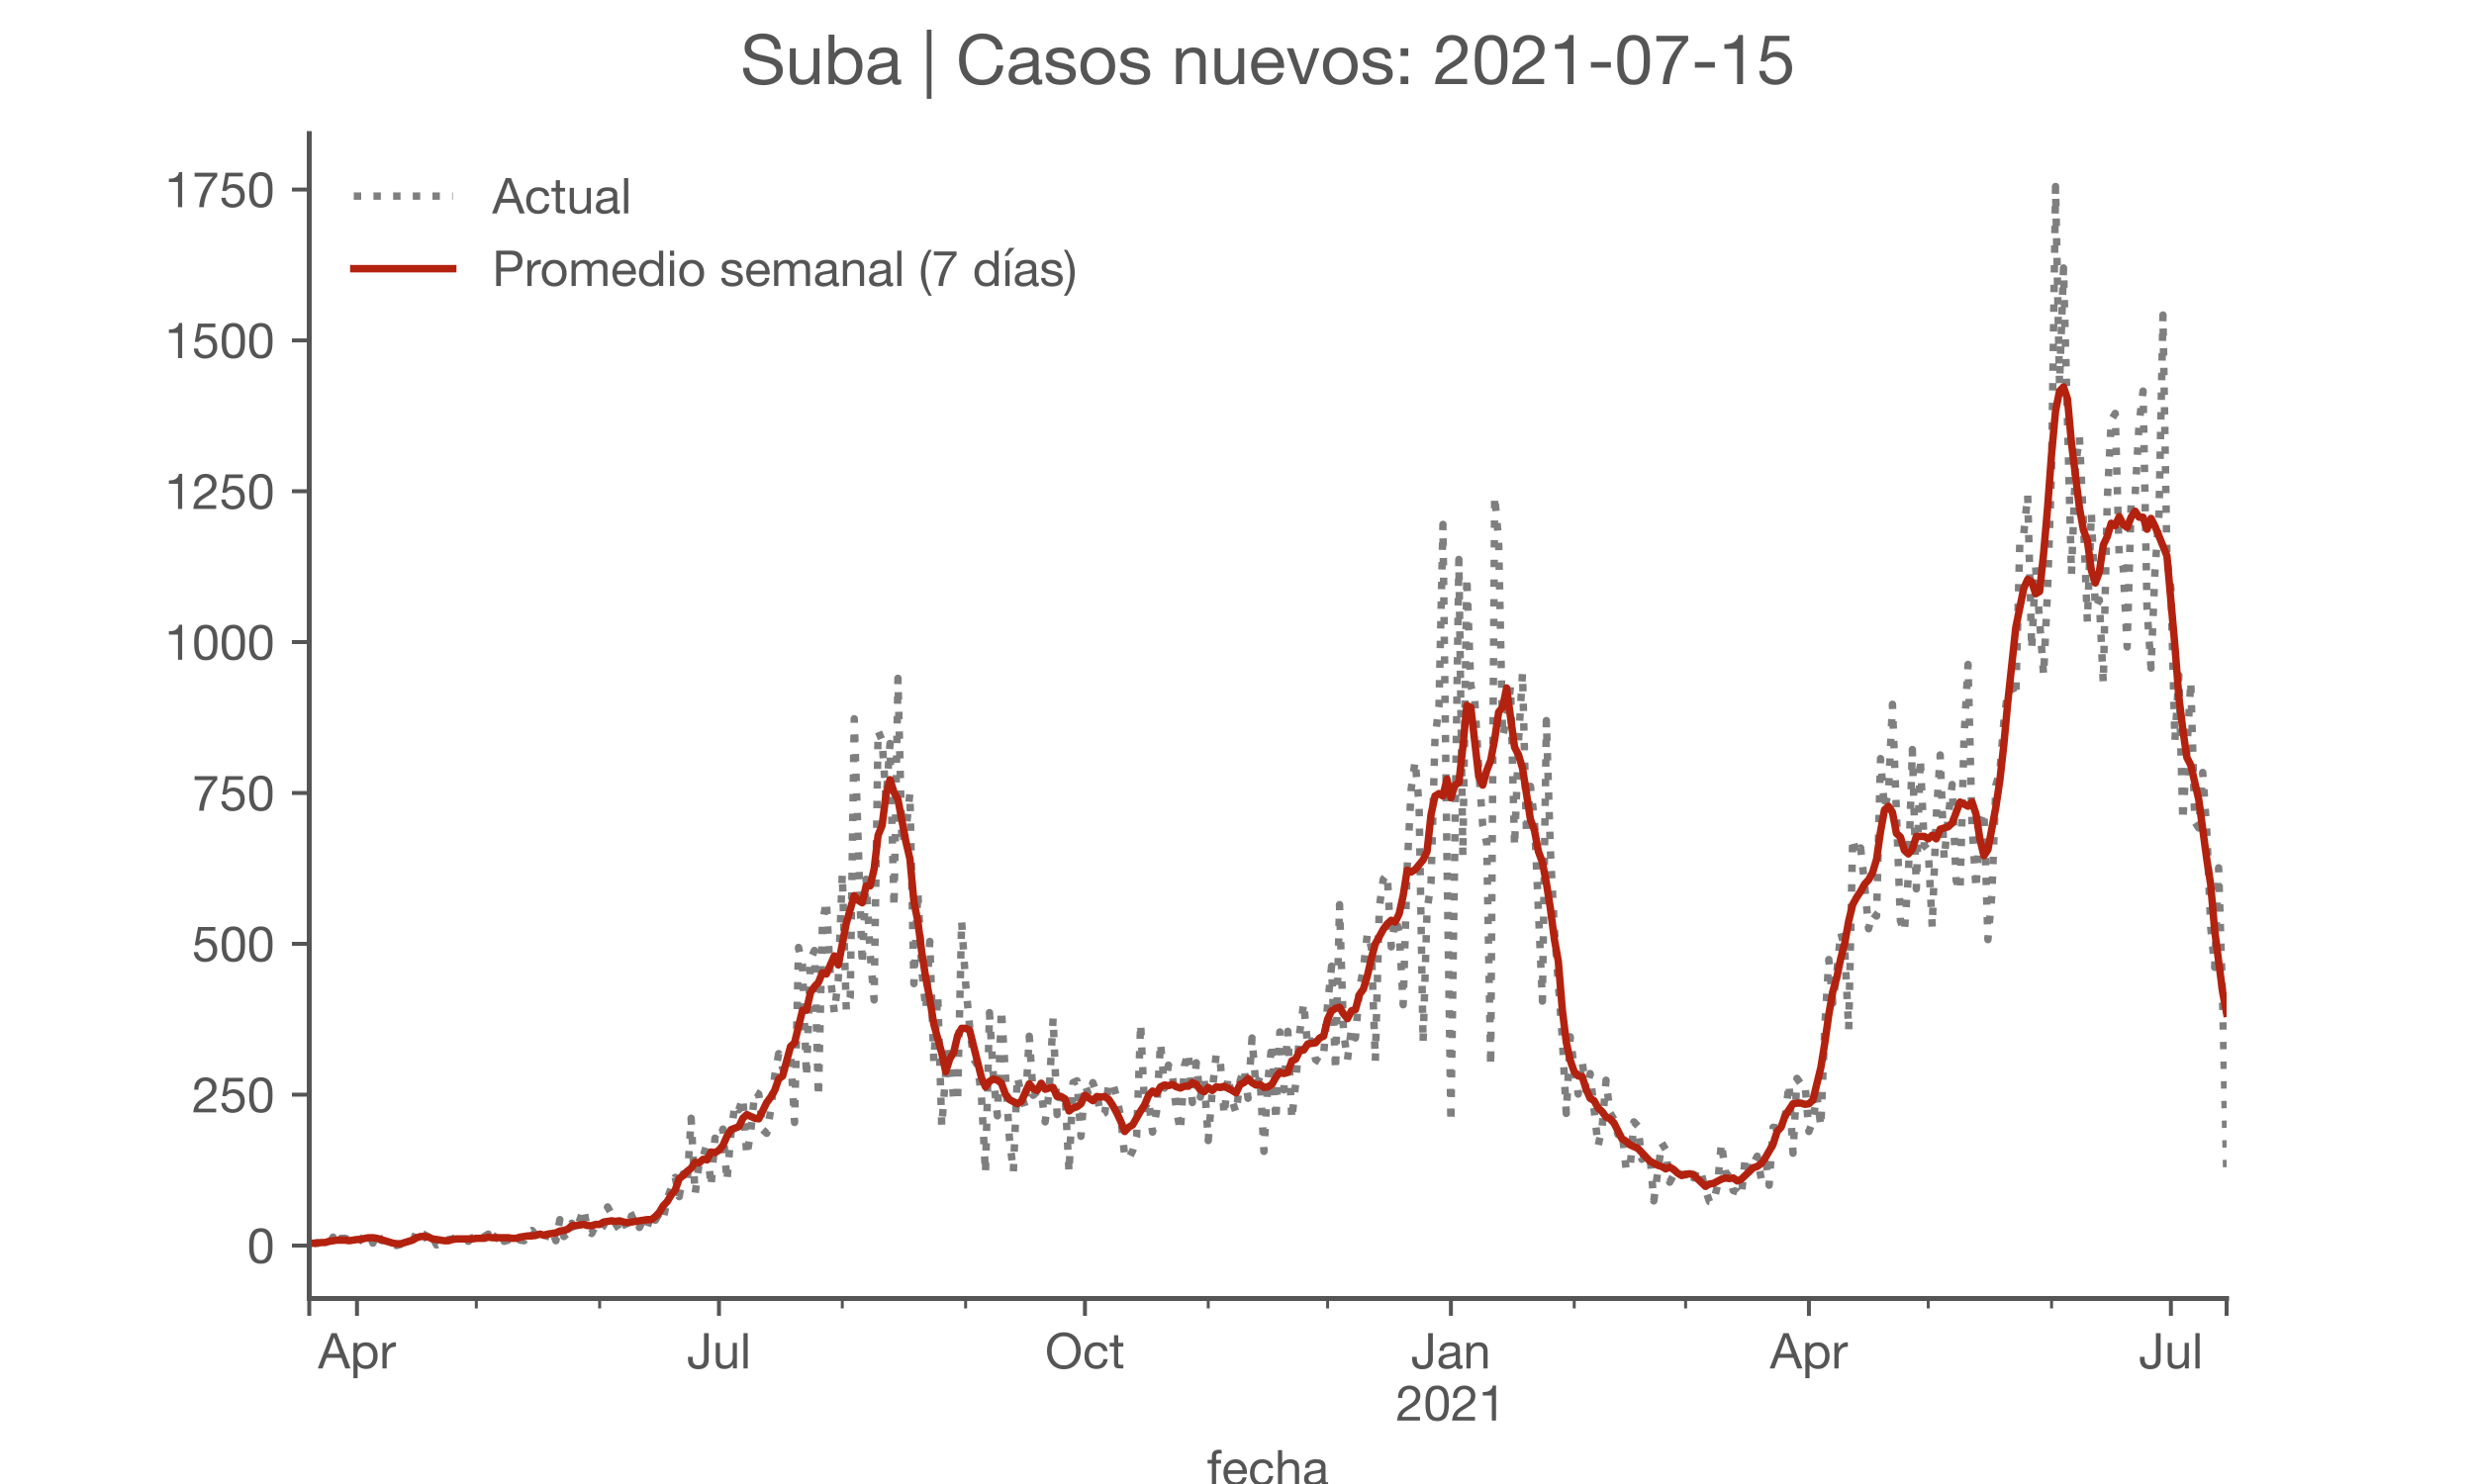 <?xml version="1.0" encoding="utf-8" standalone="no"?>
<!DOCTYPE svg PUBLIC "-//W3C//DTD SVG 1.1//EN"
  "http://www.w3.org/Graphics/SVG/1.1/DTD/svg11.dtd">
<!-- Created with matplotlib (https://matplotlib.org/) -->
<svg height="300pt" version="1.1" viewBox="0 0 500 300" width="500pt" xmlns="http://www.w3.org/2000/svg" xmlns:xlink="http://www.w3.org/1999/xlink">
 <defs>
  <style type="text/css">*{stroke-linecap:butt;stroke-linejoin:round;}</style>
 </defs>
 <g id="figure_1">
  <g id="patch_1">
   <path d="M 0 300 
L 500 300 
L 500 0 
L 0 0 
z
" style="fill:#ffffff;"/>
  </g>
  <g id="axes_1">
   <g id="patch_2">
    <path d="M 62.5 262.5 
L 450 262.5 
L 450 27 
L 62.5 27 
z
" style="fill:#ffffff;"/>
   </g>
   <g id="matplotlib.axis_1">
    <g id="xtick_1">
     <g id="line2d_1">
      <defs>
       <path d="M 0 0 
L 0 3.5 
" id="mffd9671b83" style="stroke:#555555;stroke-width:0.8;"/>
      </defs>
      <g>
       <use style="fill:#555555;stroke:#555555;stroke-width:0.8;" x="62.5" xlink:href="#mffd9671b83" y="262.5"/>
      </g>
     </g>
    </g>
    <g id="xtick_2">
     <g id="line2d_2">
      <g>
       <use style="fill:#555555;stroke:#555555;stroke-width:0.8;" x="72.147" xlink:href="#mffd9671b83" y="262.5"/>
      </g>
     </g>
     <g id="text_1">
      <!-- Apr -->
      <g style="fill:#555555;" transform="translate(64.278 276.641)scale(0.1 -0.1)">
       <defs>
        <path d="M 20.094 29.5 
L 32.203 62.797 
L 32.406 62.797 
L 44.297 29.5 
z
M 27.203 71.406 
L -0.594 0 
L 9.094 0 
L 17.094 21.5 
L 47.297 21.5 
L 55.094 0 
L 65.594 0 
L 37.703 71.406 
z
" id="HelveticaNeue-65"/>
        <path d="M 6.703 51.703 
L 6.703 -19.703 
L 15.203 -19.703 
L 15.203 6.906 
L 15.406 6.906 
Q 16.797 4.594 18.844 3.047 
Q 20.906 1.5 23.203 0.594 
Q 25.5 -0.297 27.844 -0.688 
Q 30.203 -1.094 32.094 -1.094 
Q 38 -1.094 42.453 1 
Q 46.906 3.094 49.844 6.75 
Q 52.797 10.406 54.25 15.297 
Q 55.703 20.203 55.703 25.703 
Q 55.703 31.203 54.203 36.094 
Q 52.703 41 49.75 44.75 
Q 46.797 48.5 42.344 50.703 
Q 37.906 52.906 31.906 52.906 
Q 26.5 52.906 22 50.953 
Q 17.5 49 15.406 44.703 
L 15.203 44.703 
L 15.203 51.703 
z
M 46.703 26.297 
Q 46.703 22.5 45.891 18.891 
Q 45.094 15.297 43.297 12.5 
Q 41.5 9.703 38.547 8 
Q 35.594 6.297 31.203 6.297 
Q 26.797 6.297 23.688 7.938 
Q 20.594 9.594 18.641 12.297 
Q 16.703 15 15.797 18.547 
Q 14.906 22.094 14.906 25.906 
Q 14.906 29.5 15.75 33 
Q 16.594 36.5 18.5 39.25 
Q 20.406 42 23.406 43.703 
Q 26.406 45.406 30.703 45.406 
Q 34.797 45.406 37.844 43.797 
Q 40.906 42.203 42.844 39.5 
Q 44.797 36.797 45.75 33.344 
Q 46.703 29.906 46.703 26.297 
z
" id="HelveticaNeue-112"/>
        <path d="M 6.094 51.703 
L 6.094 0 
L 14.594 0 
L 14.594 23 
Q 14.594 28 15.594 31.844 
Q 16.594 35.703 18.797 38.391 
Q 21 41.094 24.594 42.5 
Q 28.203 43.906 33.297 43.906 
L 33.297 52.906 
Q 26.406 53.094 21.906 50.094 
Q 17.406 47.094 14.297 40.797 
L 14.094 40.797 
L 14.094 51.703 
z
" id="HelveticaNeue-114"/>
       </defs>
       <use xlink:href="#HelveticaNeue-65"/>
       <use x="64.8" xlink:href="#HelveticaNeue-112"/>
       <use x="124.1" xlink:href="#HelveticaNeue-114"/>
      </g>
     </g>
    </g>
    <g id="xtick_3">
     <g id="line2d_3">
      <g>
       <use style="fill:#555555;stroke:#555555;stroke-width:0.8;" x="145.306" xlink:href="#mffd9671b83" y="262.5"/>
      </g>
     </g>
     <g id="text_2">
      <!-- Jul -->
      <g style="fill:#555555;" transform="translate(138.821 276.641)scale(0.1 -0.1)">
       <defs>
        <path d="M 44.094 17.797 
L 44.094 71.406 
L 34.594 71.406 
L 34.594 19.203 
Q 34.594 13.297 32.141 9.797 
Q 29.703 6.297 23.203 6.297 
Q 19.703 6.297 17.453 7.344 
Q 15.203 8.406 13.953 10.297 
Q 12.703 12.203 12.203 14.797 
Q 11.703 17.406 11.703 20.5 
L 11.703 23.5 
L 2.203 23.5 
L 2.203 19.094 
Q 2.203 8.906 7.594 3.656 
Q 13 -1.594 23 -1.594 
Q 29 -1.594 33.047 0.047 
Q 37.094 1.703 39.547 4.453 
Q 42 7.203 43.047 10.703 
Q 44.094 14.203 44.094 17.797 
z
" id="HelveticaNeue-74"/>
        <path d="M 49.203 0 
L 49.203 51.703 
L 40.703 51.703 
L 40.703 22.5 
Q 40.703 19 39.75 16.047 
Q 38.797 13.094 36.891 10.891 
Q 35 8.703 32.141 7.5 
Q 29.297 6.297 25.406 6.297 
Q 20.5 6.297 17.703 9.094 
Q 14.906 11.906 14.906 16.703 
L 14.906 51.703 
L 6.406 51.703 
L 6.406 17.703 
Q 6.406 13.5 7.25 10.047 
Q 8.094 6.594 10.188 4.094 
Q 12.297 1.594 15.688 0.25 
Q 19.094 -1.094 24.203 -1.094 
Q 29.906 -1.094 34.094 1.156 
Q 38.297 3.406 41 8.203 
L 41.203 8.203 
L 41.203 0 
z
" id="HelveticaNeue-117"/>
        <path d="M 6.906 71.406 
L 6.906 0 
L 15.406 0 
L 15.406 71.406 
z
" id="HelveticaNeue-108"/>
       </defs>
       <use xlink:href="#HelveticaNeue-74"/>
       <use x="51.9" xlink:href="#HelveticaNeue-117"/>
       <use x="107.5" xlink:href="#HelveticaNeue-108"/>
      </g>
     </g>
    </g>
    <g id="xtick_4">
     <g id="line2d_4">
      <g>
       <use style="fill:#555555;stroke:#555555;stroke-width:0.8;" x="219.269" xlink:href="#mffd9671b83" y="262.5"/>
      </g>
     </g>
     <g id="text_3">
      <!-- Oct -->
      <g style="fill:#555555;" transform="translate(211.209 276.641)scale(0.1 -0.1)">
       <defs>
        <path d="M 13.297 35.703 
Q 13.297 41.094 14.688 46.344 
Q 16.094 51.594 19.094 55.797 
Q 22.094 60 26.797 62.547 
Q 31.5 65.094 38 65.094 
Q 44.5 65.094 49.203 62.547 
Q 53.906 60 56.906 55.797 
Q 59.906 51.594 61.297 46.344 
Q 62.703 41.094 62.703 35.703 
Q 62.703 30.297 61.297 25.047 
Q 59.906 19.797 56.906 15.594 
Q 53.906 11.406 49.203 8.844 
Q 44.5 6.297 38 6.297 
Q 31.5 6.297 26.797 8.844 
Q 22.094 11.406 19.094 15.594 
Q 16.094 19.797 14.688 25.047 
Q 13.297 30.297 13.297 35.703 
z
M 3.797 35.703 
Q 3.797 28.406 5.938 21.656 
Q 8.094 14.906 12.391 9.703 
Q 16.703 4.5 23.094 1.453 
Q 29.5 -1.594 38 -1.594 
Q 46.5 -1.594 52.891 1.453 
Q 59.297 4.5 63.594 9.703 
Q 67.906 14.906 70.047 21.656 
Q 72.203 28.406 72.203 35.703 
Q 72.203 43 70.047 49.75 
Q 67.906 56.5 63.594 61.703 
Q 59.297 66.906 52.891 70 
Q 46.5 73.094 38 73.094 
Q 29.5 73.094 23.094 70 
Q 16.703 66.906 12.391 61.703 
Q 8.094 56.5 5.938 49.75 
Q 3.797 43 3.797 35.703 
z
" id="HelveticaNeue-79"/>
        <path d="M 41.5 35.094 
L 50.297 35.094 
Q 49.797 39.703 47.891 43.047 
Q 46 46.406 43.047 48.594 
Q 40.094 50.797 36.25 51.844 
Q 32.406 52.906 28 52.906 
Q 21.906 52.906 17.297 50.75 
Q 12.703 48.594 9.641 44.844 
Q 6.594 41.094 5.094 36.047 
Q 3.594 31 3.594 25.203 
Q 3.594 19.406 5.141 14.547 
Q 6.703 9.703 9.75 6.203 
Q 12.797 2.703 17.344 0.797 
Q 21.906 -1.094 27.797 -1.094 
Q 37.703 -1.094 43.453 4.094 
Q 49.203 9.297 50.594 18.906 
L 41.906 18.906 
Q 41.094 12.906 37.547 9.594 
Q 34 6.297 27.703 6.297 
Q 23.703 6.297 20.797 7.891 
Q 17.906 9.5 16.094 12.141 
Q 14.297 14.797 13.438 18.188 
Q 12.594 21.594 12.594 25.203 
Q 12.594 29.094 13.391 32.75 
Q 14.203 36.406 16.047 39.203 
Q 17.906 42 21 43.703 
Q 24.094 45.406 28.703 45.406 
Q 34.094 45.406 37.297 42.703 
Q 40.5 40 41.5 35.094 
z
" id="HelveticaNeue-99"/>
        <path d="M 18.203 51.703 
L 18.203 67.203 
L 9.703 67.203 
L 9.703 51.703 
L 0.906 51.703 
L 0.906 44.203 
L 9.703 44.203 
L 9.703 11.297 
Q 9.703 7.703 10.391 5.5 
Q 11.094 3.297 12.547 2.094 
Q 14 0.906 16.344 0.453 
Q 18.703 0 22 0 
L 28.5 0 
L 28.5 7.5 
L 24.594 7.5 
Q 22.594 7.5 21.344 7.641 
Q 20.094 7.797 19.391 8.297 
Q 18.703 8.797 18.453 9.688 
Q 18.203 10.594 18.203 12.094 
L 18.203 44.203 
L 28.5 44.203 
L 28.5 51.703 
z
" id="HelveticaNeue-116"/>
       </defs>
       <use xlink:href="#HelveticaNeue-79"/>
       <use x="76" xlink:href="#HelveticaNeue-99"/>
       <use x="129.7" xlink:href="#HelveticaNeue-116"/>
      </g>
     </g>
    </g>
    <g id="xtick_5">
     <g id="line2d_5">
      <g>
       <use style="fill:#555555;stroke:#555555;stroke-width:0.8;" x="293.231" xlink:href="#mffd9671b83" y="262.5"/>
      </g>
     </g>
     <g id="text_4">
      <!-- Jan -->
      <g style="fill:#555555;" transform="translate(285.171 276.641)scale(0.1 -0.1)">
       <defs>
        <path d="M 52.203 0.203 
Q 50 -1.094 46.094 -1.094 
Q 42.797 -1.094 40.844 0.75 
Q 38.906 2.594 38.906 6.797 
Q 35.406 2.594 30.75 0.75 
Q 26.094 -1.094 20.703 -1.094 
Q 17.203 -1.094 14.047 -0.297 
Q 10.906 0.5 8.594 2.203 
Q 6.297 3.906 4.938 6.656 
Q 3.594 9.406 3.594 13.297 
Q 3.594 17.703 5.094 20.5 
Q 6.594 23.297 9.047 25.047 
Q 11.5 26.797 14.641 27.688 
Q 17.797 28.594 21.094 29.203 
Q 24.594 29.906 27.75 30.25 
Q 30.906 30.594 33.297 31.25 
Q 35.703 31.906 37.094 33.156 
Q 38.5 34.406 38.5 36.797 
Q 38.5 39.594 37.453 41.297 
Q 36.406 43 34.75 43.891 
Q 33.094 44.797 31.047 45.094 
Q 29 45.406 27 45.406 
Q 21.594 45.406 18 43.344 
Q 14.406 41.297 14.094 35.594 
L 5.594 35.594 
Q 5.797 40.406 7.594 43.703 
Q 9.406 47 12.406 49.047 
Q 15.406 51.094 19.25 52 
Q 23.094 52.906 27.5 52.906 
Q 31 52.906 34.453 52.406 
Q 37.906 51.906 40.703 50.344 
Q 43.5 48.797 45.203 46 
Q 46.906 43.203 46.906 38.703 
L 46.906 12.094 
Q 46.906 9.094 47.25 7.688 
Q 47.594 6.297 49.594 6.297 
Q 50.703 6.297 52.203 6.797 
z
M 38.406 26.703 
Q 36.797 25.5 34.188 24.953 
Q 31.594 24.406 28.75 24.047 
Q 25.906 23.703 23 23.25 
Q 20.094 22.797 17.797 21.797 
Q 15.5 20.797 14.047 18.938 
Q 12.594 17.094 12.594 13.906 
Q 12.594 11.797 13.438 10.344 
Q 14.297 8.906 15.641 8 
Q 17 7.094 18.797 6.688 
Q 20.594 6.297 22.594 6.297 
Q 26.797 6.297 29.797 7.438 
Q 32.797 8.594 34.688 10.344 
Q 36.594 12.094 37.5 14.141 
Q 38.406 16.203 38.406 18 
z
" id="HelveticaNeue-97"/>
        <path d="M 6.406 51.703 
L 6.406 0 
L 14.906 0 
L 14.906 29.203 
Q 14.906 32.703 15.844 35.641 
Q 16.797 38.594 18.688 40.797 
Q 20.594 43 23.438 44.203 
Q 26.297 45.406 30.203 45.406 
Q 35.094 45.406 37.891 42.594 
Q 40.703 39.797 40.703 35 
L 40.703 0 
L 49.203 0 
L 49.203 34 
Q 49.203 38.203 48.344 41.641 
Q 47.5 45.094 45.391 47.594 
Q 43.297 50.094 39.891 51.5 
Q 36.5 52.906 31.406 52.906 
Q 19.906 52.906 14.594 43.5 
L 14.406 43.5 
L 14.406 51.703 
z
" id="HelveticaNeue-110"/>
       </defs>
       <use xlink:href="#HelveticaNeue-74"/>
       <use x="51.9" xlink:href="#HelveticaNeue-97"/>
       <use x="105.6" xlink:href="#HelveticaNeue-110"/>
      </g>
      <!-- 2021 -->
      <g style="fill:#555555;" transform="translate(282.113 287.18)scale(0.1 -0.1)">
       <defs>
        <path d="M 4.406 45.797 
L 12.906 45.797 
Q 12.797 49 13.547 52.141 
Q 14.297 55.297 16 57.797 
Q 17.703 60.297 20.344 61.844 
Q 23 63.406 26.703 63.406 
Q 29.5 63.406 32 62.5 
Q 34.5 61.594 36.344 59.891 
Q 38.203 58.203 39.297 55.844 
Q 40.406 53.5 40.406 50.594 
Q 40.406 46.906 39.25 44.094 
Q 38.094 41.297 35.844 38.891 
Q 33.594 36.5 30.188 34.141 
Q 26.797 31.797 22.297 29 
Q 18.594 26.797 15.188 24.297 
Q 11.797 21.797 9.094 18.5 
Q 6.406 15.203 4.656 10.75 
Q 2.906 6.297 2.406 0 
L 48.703 0 
L 48.703 7.5 
L 12.297 7.5 
Q 12.906 10.797 14.844 13.344 
Q 16.797 15.906 19.547 18.094 
Q 22.297 20.297 25.594 22.25 
Q 28.906 24.203 32.203 26.203 
Q 35.5 28.297 38.594 30.594 
Q 41.703 32.906 44.094 35.75 
Q 46.5 38.594 47.953 42.188 
Q 49.406 45.797 49.406 50.5 
Q 49.406 55.5 47.656 59.297 
Q 45.906 63.094 42.906 65.641 
Q 39.906 68.203 35.844 69.547 
Q 31.797 70.906 27.203 70.906 
Q 21.594 70.906 17.188 69 
Q 12.797 67.094 9.844 63.75 
Q 6.906 60.406 5.5 55.797 
Q 4.094 51.203 4.406 45.797 
z
" id="HelveticaNeue-50"/>
        <path d="M 13.203 34.906 
Q 13.203 37.5 13.25 40.641 
Q 13.297 43.797 13.75 46.938 
Q 14.203 50.094 15.047 53.094 
Q 15.906 56.094 17.547 58.344 
Q 19.203 60.594 21.703 62 
Q 24.203 63.406 27.797 63.406 
Q 31.406 63.406 33.906 62 
Q 36.406 60.594 38.047 58.344 
Q 39.703 56.094 40.547 53.094 
Q 41.406 50.094 41.844 46.938 
Q 42.297 43.797 42.344 40.641 
Q 42.406 37.5 42.406 34.906 
Q 42.406 30.906 42.156 25.953 
Q 41.906 21 40.547 16.641 
Q 39.203 12.297 36.203 9.297 
Q 33.203 6.297 27.797 6.297 
Q 22.406 6.297 19.406 9.297 
Q 16.406 12.297 15.047 16.641 
Q 13.703 21 13.453 25.953 
Q 13.203 30.906 13.203 34.906 
z
M 4.203 34.797 
Q 4.203 30.906 4.391 26.703 
Q 4.594 22.5 5.391 18.5 
Q 6.203 14.5 7.703 10.953 
Q 9.203 7.406 11.797 4.703 
Q 14.406 2 18.344 0.453 
Q 22.297 -1.094 27.797 -1.094 
Q 33.406 -1.094 37.297 0.453 
Q 41.203 2 43.797 4.703 
Q 46.406 7.406 47.906 10.953 
Q 49.406 14.5 50.203 18.5 
Q 51 22.5 51.203 26.703 
Q 51.406 30.906 51.406 34.797 
Q 51.406 38.703 51.203 42.891 
Q 51 47.094 50.203 51.094 
Q 49.406 55.094 47.906 58.688 
Q 46.406 62.297 43.797 65 
Q 41.203 67.703 37.25 69.297 
Q 33.297 70.906 27.797 70.906 
Q 22.297 70.906 18.344 69.297 
Q 14.406 67.703 11.797 65 
Q 9.203 62.297 7.703 58.688 
Q 6.203 55.094 5.391 51.094 
Q 4.594 47.094 4.391 42.891 
Q 4.203 38.703 4.203 34.797 
z
" id="HelveticaNeue-48"/>
        <path d="M 35.594 0 
L 35.594 70.906 
L 29.094 70.906 
Q 28.406 66.906 26.5 64.297 
Q 24.594 61.703 21.844 60.203 
Q 19.094 58.703 15.688 58.141 
Q 12.297 57.594 8.703 57.594 
L 8.703 50.797 
L 27.094 50.797 
L 27.094 0 
z
" id="HelveticaNeue-49"/>
       </defs>
       <use xlink:href="#HelveticaNeue-50"/>
       <use x="55.6" xlink:href="#HelveticaNeue-48"/>
       <use x="111.2" xlink:href="#HelveticaNeue-50"/>
       <use x="166.8" xlink:href="#HelveticaNeue-49"/>
      </g>
     </g>
    </g>
    <g id="xtick_6">
     <g id="line2d_6">
      <g>
       <use style="fill:#555555;stroke:#555555;stroke-width:0.8;" x="365.586" xlink:href="#mffd9671b83" y="262.5"/>
      </g>
     </g>
     <g id="text_5">
      <!-- Apr -->
      <g style="fill:#555555;" transform="translate(357.717 276.641)scale(0.1 -0.1)">
       <use xlink:href="#HelveticaNeue-65"/>
       <use x="64.8" xlink:href="#HelveticaNeue-112"/>
       <use x="124.1" xlink:href="#HelveticaNeue-114"/>
      </g>
     </g>
    </g>
    <g id="xtick_7">
     <g id="line2d_7">
      <g>
       <use style="fill:#555555;stroke:#555555;stroke-width:0.8;" x="438.745" xlink:href="#mffd9671b83" y="262.5"/>
      </g>
     </g>
     <g id="text_6">
      <!-- Jul -->
      <g style="fill:#555555;" transform="translate(432.26 276.641)scale(0.1 -0.1)">
       <use xlink:href="#HelveticaNeue-74"/>
       <use x="51.9" xlink:href="#HelveticaNeue-117"/>
       <use x="107.5" xlink:href="#HelveticaNeue-108"/>
      </g>
     </g>
    </g>
    <g id="xtick_8">
     <g id="line2d_8">
      <g>
       <use style="fill:#555555;stroke:#555555;stroke-width:0.8;" x="450" xlink:href="#mffd9671b83" y="262.5"/>
      </g>
     </g>
    </g>
    <g id="xtick_9">
     <g id="line2d_9">
      <defs>
       <path d="M 0 0 
L 0 2 
" id="m9ab0f08b00" style="stroke:#555555;stroke-width:0.6;"/>
      </defs>
      <g>
       <use style="fill:#555555;stroke:#555555;stroke-width:0.6;" x="96.266" xlink:href="#m9ab0f08b00" y="262.5"/>
      </g>
     </g>
    </g>
    <g id="xtick_10">
     <g id="line2d_10">
      <g>
       <use style="fill:#555555;stroke:#555555;stroke-width:0.6;" x="121.188" xlink:href="#m9ab0f08b00" y="262.5"/>
      </g>
     </g>
    </g>
    <g id="xtick_11">
     <g id="line2d_11">
      <g>
       <use style="fill:#555555;stroke:#555555;stroke-width:0.6;" x="170.228" xlink:href="#m9ab0f08b00" y="262.5"/>
      </g>
     </g>
    </g>
    <g id="xtick_12">
     <g id="line2d_12">
      <g>
       <use style="fill:#555555;stroke:#555555;stroke-width:0.6;" x="195.15" xlink:href="#m9ab0f08b00" y="262.5"/>
      </g>
     </g>
    </g>
    <g id="xtick_13">
     <g id="line2d_13">
      <g>
       <use style="fill:#555555;stroke:#555555;stroke-width:0.6;" x="244.191" xlink:href="#m9ab0f08b00" y="262.5"/>
      </g>
     </g>
    </g>
    <g id="xtick_14">
     <g id="line2d_14">
      <g>
       <use style="fill:#555555;stroke:#555555;stroke-width:0.6;" x="268.309" xlink:href="#m9ab0f08b00" y="262.5"/>
      </g>
     </g>
    </g>
    <g id="xtick_15">
     <g id="line2d_15">
      <g>
       <use style="fill:#555555;stroke:#555555;stroke-width:0.6;" x="318.154" xlink:href="#m9ab0f08b00" y="262.5"/>
      </g>
     </g>
    </g>
    <g id="xtick_16">
     <g id="line2d_16">
      <g>
       <use style="fill:#555555;stroke:#555555;stroke-width:0.6;" x="340.664" xlink:href="#m9ab0f08b00" y="262.5"/>
      </g>
     </g>
    </g>
    <g id="xtick_17">
     <g id="line2d_17">
      <g>
       <use style="fill:#555555;stroke:#555555;stroke-width:0.6;" x="389.704" xlink:href="#m9ab0f08b00" y="262.5"/>
      </g>
     </g>
    </g>
    <g id="xtick_18">
     <g id="line2d_18">
      <g>
       <use style="fill:#555555;stroke:#555555;stroke-width:0.6;" x="414.627" xlink:href="#m9ab0f08b00" y="262.5"/>
      </g>
     </g>
    </g>
    <g id="text_7">
     <!-- fecha -->
     <g style="fill:#555555;" transform="translate(243.935 300.291)scale(0.1 -0.1)">
      <defs>
       <path d="M 9.906 44.203 
L 9.906 0 
L 18.406 0 
L 18.406 44.203 
L 28.406 44.203 
L 28.406 51.703 
L 18.406 51.703 
L 18.406 58.906 
Q 18.406 62.297 20.094 63.5 
Q 21.797 64.703 24.906 64.703 
Q 26 64.703 27.297 64.547 
Q 28.594 64.406 29.703 64 
L 29.703 71.406 
Q 28.5 71.797 26.953 72 
Q 25.406 72.203 24.203 72.203 
Q 17.203 72.203 13.547 68.953 
Q 9.906 65.703 9.906 59.406 
L 9.906 51.703 
L 1.203 51.703 
L 1.203 44.203 
z
" id="HelveticaNeue-102"/>
       <path d="M 42.297 30.797 
L 12.594 30.797 
Q 12.797 33.797 13.891 36.438 
Q 15 39.094 16.891 41.094 
Q 18.797 43.094 21.438 44.25 
Q 24.094 45.406 27.406 45.406 
Q 30.594 45.406 33.25 44.25 
Q 35.906 43.094 37.844 41.141 
Q 39.797 39.203 40.938 36.5 
Q 42.094 33.797 42.297 30.797 
z
M 50.5 16.406 
L 42.094 16.406 
Q 41 11.297 37.547 8.797 
Q 34.094 6.297 28.703 6.297 
Q 24.5 6.297 21.391 7.688 
Q 18.297 9.094 16.297 11.438 
Q 14.297 13.797 13.391 16.844 
Q 12.5 19.906 12.594 23.297 
L 51.297 23.297 
Q 51.5 28 50.453 33.203 
Q 49.406 38.406 46.656 42.797 
Q 43.906 47.203 39.344 50.047 
Q 34.797 52.906 27.906 52.906 
Q 22.594 52.906 18.141 50.906 
Q 13.703 48.906 10.453 45.297 
Q 7.203 41.703 5.391 36.797 
Q 3.594 31.906 3.594 26 
Q 3.797 20.094 5.344 15.094 
Q 6.906 10.094 10 6.5 
Q 13.094 2.906 17.641 0.906 
Q 22.203 -1.094 28.406 -1.094 
Q 37.203 -1.094 43 3.297 
Q 48.797 7.703 50.5 16.406 
z
" id="HelveticaNeue-101"/>
       <path d="M 6.406 71.406 
L 6.406 0 
L 14.906 0 
L 14.906 29.203 
Q 14.906 32.703 15.844 35.641 
Q 16.797 38.594 18.688 40.797 
Q 20.594 43 23.438 44.203 
Q 26.297 45.406 30.203 45.406 
Q 35.094 45.406 37.891 42.594 
Q 40.703 39.797 40.703 35 
L 40.703 0 
L 49.203 0 
L 49.203 34 
Q 49.203 38.203 48.344 41.641 
Q 47.5 45.094 45.391 47.594 
Q 43.297 50.094 39.891 51.5 
Q 36.5 52.906 31.406 52.906 
Q 29.094 52.906 26.641 52.406 
Q 24.203 51.906 21.953 50.844 
Q 19.703 49.797 17.891 48.141 
Q 16.094 46.5 15.094 44.094 
L 14.906 44.094 
L 14.906 71.406 
z
" id="HelveticaNeue-104"/>
      </defs>
      <use xlink:href="#HelveticaNeue-102"/>
      <use x="29.6" xlink:href="#HelveticaNeue-101"/>
      <use x="83.3" xlink:href="#HelveticaNeue-99"/>
      <use x="137" xlink:href="#HelveticaNeue-104"/>
      <use x="192.6" xlink:href="#HelveticaNeue-97"/>
     </g>
    </g>
   </g>
   <g id="matplotlib.axis_2">
    <g id="ytick_1">
     <g id="line2d_19">
      <defs>
       <path d="M 0 0 
L -3.5 0 
" id="m5f6248955e" style="stroke:#555555;stroke-width:0.8;"/>
      </defs>
      <g>
       <use style="fill:#555555;stroke:#555555;stroke-width:0.8;" x="62.5" xlink:href="#m5f6248955e" y="251.795"/>
      </g>
     </g>
     <g id="text_8">
      <!-- 0 -->
      <g style="fill:#555555;" transform="translate(49.941 255.366)scale(0.1 -0.1)">
       <use xlink:href="#HelveticaNeue-48"/>
      </g>
     </g>
    </g>
    <g id="ytick_2">
     <g id="line2d_20">
      <g>
       <use style="fill:#555555;stroke:#555555;stroke-width:0.8;" x="62.5" xlink:href="#m5f6248955e" y="221.298"/>
      </g>
     </g>
     <g id="text_9">
      <!-- 250 -->
      <g style="fill:#555555;" transform="translate(38.822 224.868)scale(0.1 -0.1)">
       <defs>
        <path d="M 47 62.203 
L 47 69.703 
L 12 69.703 
L 5.406 32.906 
L 12.703 32.5 
Q 15.203 35.5 18.453 37.344 
Q 21.703 39.203 25.906 39.203 
Q 29.5 39.203 32.453 38 
Q 35.406 36.797 37.5 34.641 
Q 39.594 32.5 40.75 29.547 
Q 41.906 26.594 41.906 23.094 
Q 41.906 18.906 40.703 15.75 
Q 39.5 12.594 37.453 10.5 
Q 35.406 8.406 32.656 7.344 
Q 29.906 6.297 26.906 6.297 
Q 23.703 6.297 21.047 7.25 
Q 18.406 8.203 16.453 9.953 
Q 14.5 11.703 13.344 14.047 
Q 12.203 16.406 12 19.094 
L 3.5 19.094 
Q 3.594 14.297 5.391 10.5 
Q 7.203 6.703 10.297 4.141 
Q 13.406 1.594 17.453 0.25 
Q 21.5 -1.094 26.094 -1.094 
Q 32.297 -1.094 36.938 0.844 
Q 41.594 2.797 44.688 6.094 
Q 47.797 9.406 49.344 13.656 
Q 50.906 17.906 50.906 22.406 
Q 50.906 28.5 49.094 33.047 
Q 47.297 37.594 44.188 40.641 
Q 41.094 43.703 36.891 45.203 
Q 32.703 46.703 28 46.703 
Q 24.406 46.703 20.75 45.453 
Q 17.094 44.203 14.797 41.594 
L 14.594 41.797 
L 18.406 62.203 
z
" id="HelveticaNeue-53"/>
       </defs>
       <use xlink:href="#HelveticaNeue-50"/>
       <use x="55.6" xlink:href="#HelveticaNeue-53"/>
       <use x="111.2" xlink:href="#HelveticaNeue-48"/>
      </g>
     </g>
    </g>
    <g id="ytick_3">
     <g id="line2d_21">
      <g>
       <use style="fill:#555555;stroke:#555555;stroke-width:0.8;" x="62.5" xlink:href="#m5f6248955e" y="190.801"/>
      </g>
     </g>
     <g id="text_10">
      <!-- 500 -->
      <g style="fill:#555555;" transform="translate(38.822 194.371)scale(0.1 -0.1)">
       <use xlink:href="#HelveticaNeue-53"/>
       <use x="55.6" xlink:href="#HelveticaNeue-48"/>
       <use x="111.2" xlink:href="#HelveticaNeue-48"/>
      </g>
     </g>
    </g>
    <g id="ytick_4">
     <g id="line2d_22">
      <g>
       <use style="fill:#555555;stroke:#555555;stroke-width:0.8;" x="62.5" xlink:href="#m5f6248955e" y="160.304"/>
      </g>
     </g>
     <g id="text_11">
      <!-- 750 -->
      <g style="fill:#555555;" transform="translate(38.822 163.874)scale(0.1 -0.1)">
       <defs>
        <path d="M 50.906 62.406 
L 50.906 69.703 
L 5 69.703 
L 5 61.703 
L 42.203 61.703 
Q 36.594 55.797 31.75 48.797 
Q 26.906 41.797 23.203 33.938 
Q 19.5 26.094 17.141 17.547 
Q 14.797 9 14.203 0 
L 23.703 0 
Q 24.203 8.297 26.5 17.094 
Q 28.797 25.906 32.438 34.203 
Q 36.094 42.5 40.797 49.797 
Q 45.5 57.094 50.906 62.406 
z
" id="HelveticaNeue-55"/>
       </defs>
       <use xlink:href="#HelveticaNeue-55"/>
       <use x="55.6" xlink:href="#HelveticaNeue-53"/>
       <use x="111.2" xlink:href="#HelveticaNeue-48"/>
      </g>
     </g>
    </g>
    <g id="ytick_5">
     <g id="line2d_23">
      <g>
       <use style="fill:#555555;stroke:#555555;stroke-width:0.8;" x="62.5" xlink:href="#m5f6248955e" y="129.806"/>
      </g>
     </g>
     <g id="text_12">
      <!-- 1000 -->
      <g style="fill:#555555;" transform="translate(33.263 133.377)scale(0.1 -0.1)">
       <use xlink:href="#HelveticaNeue-49"/>
       <use x="55.6" xlink:href="#HelveticaNeue-48"/>
       <use x="111.2" xlink:href="#HelveticaNeue-48"/>
       <use x="166.8" xlink:href="#HelveticaNeue-48"/>
      </g>
     </g>
    </g>
    <g id="ytick_6">
     <g id="line2d_24">
      <g>
       <use style="fill:#555555;stroke:#555555;stroke-width:0.8;" x="62.5" xlink:href="#m5f6248955e" y="99.309"/>
      </g>
     </g>
     <g id="text_13">
      <!-- 1250 -->
      <g style="fill:#555555;" transform="translate(33.263 102.879)scale(0.1 -0.1)">
       <use xlink:href="#HelveticaNeue-49"/>
       <use x="55.6" xlink:href="#HelveticaNeue-50"/>
       <use x="111.2" xlink:href="#HelveticaNeue-53"/>
       <use x="166.8" xlink:href="#HelveticaNeue-48"/>
      </g>
     </g>
    </g>
    <g id="ytick_7">
     <g id="line2d_25">
      <g>
       <use style="fill:#555555;stroke:#555555;stroke-width:0.8;" x="62.5" xlink:href="#m5f6248955e" y="68.812"/>
      </g>
     </g>
     <g id="text_14">
      <!-- 1500 -->
      <g style="fill:#555555;" transform="translate(33.263 72.382)scale(0.1 -0.1)">
       <use xlink:href="#HelveticaNeue-49"/>
       <use x="55.6" xlink:href="#HelveticaNeue-53"/>
       <use x="111.2" xlink:href="#HelveticaNeue-48"/>
       <use x="166.8" xlink:href="#HelveticaNeue-48"/>
      </g>
     </g>
    </g>
    <g id="ytick_8">
     <g id="line2d_26">
      <g>
       <use style="fill:#555555;stroke:#555555;stroke-width:0.8;" x="62.5" xlink:href="#m5f6248955e" y="38.314"/>
      </g>
     </g>
     <g id="text_15">
      <!-- 1750 -->
      <g style="fill:#555555;" transform="translate(33.263 41.885)scale(0.1 -0.1)">
       <use xlink:href="#HelveticaNeue-49"/>
       <use x="55.6" xlink:href="#HelveticaNeue-55"/>
       <use x="111.2" xlink:href="#HelveticaNeue-53"/>
       <use x="166.8" xlink:href="#HelveticaNeue-48"/>
      </g>
     </g>
    </g>
   </g>
   <g id="line2d_27">
    <path clip-path="url(#pdee81d519f)" d="M 63.304 251.551 
L 64.108 251.186 
L 64.912 251.551 
L 65.716 250.942 
L 66.52 251.429 
L 67.324 250.088 
L 68.128 251.307 
L 68.932 250.332 
L 69.735 250.332 
L 70.539 250.576 
L 71.343 251.429 
L 72.147 251.307 
L 72.951 250.454 
L 74.559 249.356 
L 75.363 251.307 
L 76.167 249.234 
L 76.971 250.698 
L 77.775 250.942 
L 78.579 250.942 
L 79.383 251.551 
L 80.187 251.795 
L 80.991 251.551 
L 82.599 251.307 
L 83.402 251.064 
L 84.206 248.99 
L 85.01 250.21 
L 85.814 250.21 
L 86.618 248.746 
L 87.422 250.088 
L 88.226 251.673 
L 89.03 251.307 
L 89.834 251.307 
L 90.638 250.576 
L 91.442 250.454 
L 92.246 250.088 
L 93.05 250.21 
L 93.854 250.454 
L 94.658 250.942 
L 95.462 250.21 
L 96.266 250.332 
L 97.07 250.82 
L 97.873 249.966 
L 98.677 249.478 
L 99.481 251.307 
L 100.285 249.966 
L 101.089 248.868 
L 101.893 250.942 
L 102.697 250.698 
L 103.501 249.844 
L 104.305 249.966 
L 105.109 250.698 
L 105.913 250.82 
L 106.717 249.234 
L 107.521 248.746 
L 108.325 249.722 
L 109.129 249.844 
L 109.933 250.942 
L 110.737 248.99 
L 111.54 248.624 
L 112.344 250.82 
L 113.148 246.55 
L 113.952 249.966 
L 114.756 249.234 
L 115.56 247.282 
L 116.364 248.99 
L 117.972 244.354 
L 118.776 248.868 
L 119.58 249.356 
L 120.384 247.77 
L 121.188 248.624 
L 121.992 247.77 
L 122.796 243.988 
L 123.6 245.452 
L 124.404 247.404 
L 125.207 248.624 
L 126.011 246.672 
L 126.815 248.502 
L 127.619 245.818 
L 128.423 245.452 
L 129.227 248.136 
L 130.031 246.428 
L 130.835 247.892 
L 131.639 245.452 
L 132.443 246.672 
L 133.247 245.33 
L 134.051 246.55 
L 134.855 242.28 
L 136.463 238.011 
L 137.267 241.914 
L 138.071 237.279 
L 138.874 239.231 
L 139.678 226.056 
L 140.482 241.426 
L 141.286 235.205 
L 142.09 233.863 
L 142.894 231.179 
L 143.698 239.841 
L 144.502 230.081 
L 145.306 230.691 
L 146.11 228.252 
L 146.914 238.743 
L 147.718 229.349 
L 148.522 223.25 
L 149.326 224.348 
L 150.13 221.908 
L 150.934 233.619 
L 151.738 228.74 
L 152.541 220.688 
L 153.345 221.176 
L 154.149 228.374 
L 154.953 229.105 
L 155.757 224.47 
L 156.561 217.517 
L 157.365 213.003 
L 158.169 215.931 
L 158.973 217.395 
L 159.777 212.881 
L 160.581 226.91 
L 161.385 191.533 
L 162.189 195.193 
L 162.993 217.76 
L 163.797 193.973 
L 164.601 192.143 
L 165.405 221.786 
L 166.209 186.653 
L 167.012 182.14 
L 167.816 197.388 
L 168.62 204.708 
L 169.424 197.876 
L 170.228 176.65 
L 171.032 204.098 
L 171.836 201.536 
L 172.64 145.299 
L 174.248 195.071 
L 175.052 177.748 
L 175.856 192.753 
L 176.66 202.146 
L 177.464 147.739 
L 178.268 149.691 
L 179.072 161.524 
L 179.876 150.301 
L 180.679 183.482 
L 181.483 137.126 
L 182.287 170.795 
L 183.091 168.111 
L 183.895 160.304 
L 184.699 198.852 
L 185.503 180.31 
L 186.307 196.29 
L 187.111 204.098 
L 187.915 190.313 
L 188.719 214.589 
L 189.523 201.17 
L 190.327 227.764 
L 191.131 216.907 
L 191.935 211.051 
L 192.739 222.64 
L 193.543 222.152 
L 194.346 186.165 
L 195.15 198.73 
L 195.954 207.391 
L 196.758 214.101 
L 197.562 215.321 
L 198.366 221.786 
L 199.17 237.157 
L 199.974 204.708 
L 200.778 217.76 
L 201.582 225.568 
L 202.386 204.098 
L 203.994 229.959 
L 204.798 236.913 
L 205.602 217.638 
L 206.406 221.298 
L 207.21 223.86 
L 208.013 209.465 
L 208.817 221.42 
L 209.621 220.688 
L 210.425 220.688 
L 211.229 226.788 
L 212.033 220.688 
L 212.837 205.806 
L 213.641 225.324 
L 214.445 221.664 
L 215.249 221.054 
L 216.053 237.035 
L 216.857 218.858 
L 217.661 218.492 
L 218.465 229.715 
L 219.269 219.224 
L 220.073 221.542 
L 220.877 218.858 
L 221.68 221.298 
L 222.484 225.446 
L 223.288 224.958 
L 224.092 218.98 
L 224.896 218.98 
L 225.7 221.908 
L 226.504 225.812 
L 227.308 233.863 
L 228.112 234.229 
L 228.916 232.643 
L 229.72 229.715 
L 230.524 206.903 
L 231.328 224.104 
L 232.132 222.396 
L 232.936 228.862 
L 233.74 224.714 
L 234.544 210.807 
L 235.348 219.956 
L 236.151 215.321 
L 236.955 217.395 
L 237.759 224.47 
L 238.563 228.618 
L 239.367 215.443 
L 240.171 212.759 
L 240.975 222.884 
L 241.779 214.833 
L 242.583 221.786 
L 243.387 218.37 
L 244.191 230.569 
L 244.995 220.566 
L 245.799 213.125 
L 246.603 214.223 
L 247.407 225.446 
L 248.211 217.638 
L 249.015 222.518 
L 249.818 224.958 
L 250.622 218.492 
L 251.426 216.053 
L 252.23 222.03 
L 253.034 209.831 
L 253.838 219.712 
L 254.642 217.638 
L 255.446 232.765 
L 256.25 218.37 
L 257.054 210.929 
L 257.858 226.544 
L 258.662 208.611 
L 259.466 220.322 
L 260.27 208.489 
L 261.074 226.3 
L 261.878 218.858 
L 262.682 208.611 
L 263.485 202.756 
L 264.289 211.661 
L 265.093 210.441 
L 265.897 214.223 
L 266.701 214.711 
L 267.505 213.247 
L 268.309 203.122 
L 269.113 195.314 
L 269.917 216.419 
L 270.721 182.872 
L 271.525 208.611 
L 272.329 214.223 
L 273.133 207.879 
L 273.937 209.831 
L 274.741 199.95 
L 275.545 195.802 
L 276.349 188.727 
L 277.152 191.533 
L 277.956 214.467 
L 278.76 183.36 
L 279.564 177.748 
L 280.368 176.772 
L 281.172 191.411 
L 281.976 185.677 
L 282.78 188.361 
L 283.584 203.122 
L 284.388 175.552 
L 285.192 159.572 
L 285.996 153.838 
L 286.8 162.621 
L 287.604 210.807 
L 288.408 184.091 
L 289.212 178.48 
L 290.016 149.203 
L 290.82 142.859 
L 291.623 106.018 
L 292.427 173.234 
L 293.231 226.91 
L 294.839 113.094 
L 295.643 173.112 
L 296.447 116.632 
L 297.251 138.59 
L 298.055 141.517 
L 298.859 155.424 
L 299.663 166.891 
L 300.467 170.429 
L 301.271 215.565 
L 302.075 100.285 
L 302.879 109.312 
L 303.683 148.837 
L 304.487 145.421 
L 305.29 138.712 
L 306.094 171.161 
L 306.898 149.813 
L 307.702 136.028 
L 308.506 168.721 
L 309.31 158.962 
L 310.114 165.915 
L 311.722 202.39 
L 312.526 145.665 
L 313.33 171.771 
L 314.134 187.751 
L 315.742 209.831 
L 316.546 225.08 
L 317.35 209.587 
L 318.154 215.931 
L 318.957 221.176 
L 319.761 214.589 
L 320.565 220.444 
L 321.369 217.029 
L 322.977 231.667 
L 323.781 228.008 
L 324.585 218.37 
L 325.389 224.958 
L 326.193 226.3 
L 326.997 229.349 
L 327.801 228.496 
L 328.605 236.059 
L 329.409 236.547 
L 330.213 226.788 
L 331.017 227.642 
L 331.821 234.351 
L 332.624 233.619 
L 333.428 233.131 
L 334.232 242.768 
L 335.84 231.057 
L 336.644 232.399 
L 337.448 238.987 
L 338.252 237.523 
L 339.056 238.133 
L 339.86 237.401 
L 340.664 237.523 
L 341.468 236.425 
L 342.272 238.133 
L 343.076 236.181 
L 343.88 237.401 
L 344.684 240.572 
L 345.488 242.89 
L 346.291 243.012 
L 347.095 239.719 
L 347.899 231.057 
L 348.703 236.913 
L 349.507 237.889 
L 350.311 240.694 
L 351.115 240.938 
L 351.919 241.792 
L 352.723 233.985 
L 353.527 236.791 
L 355.135 233.741 
L 355.939 238.255 
L 356.743 233.497 
L 357.547 239.597 
L 358.351 227.886 
L 359.155 228.008 
L 359.959 226.3 
L 360.762 226.056 
L 361.566 219.102 
L 362.37 233.131 
L 363.174 218.004 
L 363.978 219.102 
L 364.782 218.98 
L 365.586 228.74 
L 366.39 226.544 
L 367.194 221.42 
L 367.998 227.764 
L 368.802 207.391 
L 369.606 193.973 
L 370.41 202.756 
L 371.214 196.656 
L 372.018 188.483 
L 372.822 191.777 
L 373.626 208.245 
L 374.429 169.453 
L 375.233 172.868 
L 376.037 171.405 
L 376.841 178.846 
L 377.645 187.751 
L 378.449 184.579 
L 379.253 185.189 
L 380.057 153.35 
L 380.861 163.475 
L 381.665 160.06 
L 382.469 142.371 
L 384.077 186.165 
L 384.881 188.361 
L 385.685 177.016 
L 386.489 151.52 
L 387.293 179.7 
L 388.096 153.35 
L 388.9 170.917 
L 389.704 171.893 
L 390.508 187.385 
L 391.312 165.305 
L 392.116 152.618 
L 392.92 173.722 
L 393.724 165.305 
L 394.528 158.596 
L 395.332 177.992 
L 396.136 180.066 
L 396.94 148.959 
L 397.744 134.32 
L 398.548 166.647 
L 399.352 179.7 
L 400.156 166.403 
L 400.96 164.085 
L 401.763 189.947 
L 402.567 180.798 
L 403.371 158.718 
L 404.175 156.034 
L 404.979 145.909 
L 405.783 139.565 
L 406.587 139.078 
L 407.391 140.907 
L 408.195 110.044 
L 408.999 107.97 
L 409.803 100.041 
L 410.607 131.27 
L 411.411 114.68 
L 413.019 136.516 
L 413.823 119.193 
L 414.627 94.673 
L 415.43 37.705 
L 416.234 77.717 
L 417.038 54.173 
L 418.646 116.144 
L 419.45 94.429 
L 420.254 88.33 
L 421.058 105.409 
L 421.862 125.659 
L 422.666 103.701 
L 423.47 122.975 
L 424.274 121.267 
L 425.078 138.102 
L 425.882 101.139 
L 426.686 84.914 
L 427.49 83.572 
L 428.294 112.362 
L 429.098 114.68 
L 429.901 130.782 
L 430.705 101.749 
L 431.509 100.163 
L 432.313 85.646 
L 433.117 79.059 
L 433.921 123.097 
L 434.725 135.052 
L 435.529 115.29 
L 436.333 104.067 
L 437.137 63.688 
L 437.941 112.728 
L 438.745 118.949 
L 439.549 149.691 
L 440.353 136.516 
L 441.157 165.915 
L 442.765 137.736 
L 443.568 166.159 
L 444.372 167.379 
L 445.176 156.156 
L 445.98 167.745 
L 446.784 187.385 
L 447.588 195.558 
L 448.392 175.43 
L 449.196 202.512 
L 450 236.059 
L 450 236.059 
" style="fill:none;stroke:#000000;stroke-dasharray:1.5,2.475;stroke-dashoffset:0;stroke-opacity:0.5;stroke-width:1.5;"/>
   </g>
   <g id="line2d_28">
    <path clip-path="url(#pdee81d519f)" d="M 62.5 251.429 
L 63.304 251.307 
L 64.108 251.307 
L 64.912 251.186 
L 65.716 251.186 
L 66.52 250.942 
L 68.128 250.698 
L 69.735 250.698 
L 70.539 250.82 
L 72.147 250.576 
L 72.951 250.576 
L 73.755 250.332 
L 74.559 250.21 
L 75.363 250.21 
L 76.167 250.332 
L 79.383 251.307 
L 80.187 251.429 
L 80.991 251.429 
L 83.402 250.698 
L 84.206 250.21 
L 85.01 249.966 
L 85.814 249.966 
L 86.618 250.088 
L 87.422 250.454 
L 89.834 250.82 
L 90.638 250.82 
L 91.442 250.576 
L 92.246 250.454 
L 95.462 250.454 
L 96.266 250.332 
L 97.873 250.332 
L 98.677 250.088 
L 99.481 250.21 
L 102.697 250.21 
L 103.501 250.332 
L 104.305 250.332 
L 105.109 250.088 
L 106.717 249.844 
L 107.521 249.844 
L 108.325 249.722 
L 109.129 249.478 
L 109.933 249.722 
L 110.737 249.478 
L 112.344 249.234 
L 113.148 248.868 
L 113.952 248.746 
L 114.756 248.502 
L 115.56 247.77 
L 116.364 247.77 
L 117.972 247.526 
L 118.776 247.77 
L 119.58 247.77 
L 120.384 247.526 
L 121.188 247.526 
L 121.992 247.038 
L 123.6 246.794 
L 124.404 246.916 
L 125.207 246.794 
L 126.011 247.038 
L 126.815 247.16 
L 130.835 246.55 
L 131.639 246.55 
L 132.443 245.94 
L 133.247 245.086 
L 134.051 243.744 
L 134.855 242.89 
L 135.659 241.548 
L 136.463 240.572 
L 137.267 238.255 
L 138.071 237.645 
L 138.874 236.791 
L 139.678 236.181 
L 140.482 234.961 
L 141.286 235.083 
L 142.09 234.351 
L 142.894 234.473 
L 143.698 232.887 
L 144.502 233.009 
L 145.306 232.521 
L 146.11 231.545 
L 146.914 229.715 
L 147.718 228.374 
L 149.326 227.764 
L 150.13 226.056 
L 150.934 225.324 
L 152.541 226.056 
L 153.345 226.178 
L 154.953 222.884 
L 155.757 221.786 
L 156.561 220.444 
L 157.365 218.126 
L 158.169 217.517 
L 159.777 211.539 
L 160.581 210.807 
L 162.189 204.22 
L 162.993 204.22 
L 163.797 200.682 
L 164.601 199.462 
L 165.405 198.608 
L 166.209 196.656 
L 167.012 196.9 
L 168.62 193.241 
L 169.424 195.071 
L 171.032 186.653 
L 172.64 181.042 
L 173.444 182.018 
L 174.248 182.506 
L 175.052 179.09 
L 175.856 179.09 
L 176.66 175.674 
L 177.464 168.843 
L 178.268 166.891 
L 179.072 160.548 
L 179.876 157.62 
L 180.679 160.182 
L 181.483 161.645 
L 183.091 170.185 
L 183.895 173.6 
L 184.699 182.262 
L 185.503 186.287 
L 186.307 192.631 
L 187.111 197.754 
L 187.915 201.902 
L 188.719 207.025 
L 190.327 212.881 
L 191.131 216.663 
L 191.935 214.101 
L 192.739 212.759 
L 193.543 209.343 
L 194.346 207.879 
L 195.15 207.879 
L 195.954 208.245 
L 198.366 217.882 
L 199.17 219.712 
L 199.974 218.614 
L 200.778 218.126 
L 201.582 218.37 
L 202.386 218.98 
L 203.19 221.176 
L 203.994 222.274 
L 205.602 223.128 
L 206.406 222.64 
L 208.013 219.102 
L 208.817 220.078 
L 209.621 220.444 
L 210.425 218.98 
L 211.229 220.2 
L 212.033 219.956 
L 212.837 219.834 
L 213.641 221.664 
L 214.445 221.664 
L 215.249 222.152 
L 216.053 224.592 
L 216.857 223.982 
L 217.661 223.738 
L 218.465 223.128 
L 219.269 221.42 
L 220.877 222.518 
L 221.68 221.664 
L 222.484 221.786 
L 223.288 221.664 
L 224.092 222.274 
L 224.896 223.494 
L 225.7 224.958 
L 226.504 226.666 
L 227.308 228.74 
L 228.112 227.886 
L 228.916 227.398 
L 230.524 224.592 
L 231.328 223.372 
L 232.132 221.42 
L 232.936 220.566 
L 233.74 221.054 
L 234.544 219.712 
L 235.348 219.346 
L 236.151 219.468 
L 236.955 219.224 
L 237.759 219.712 
L 238.563 219.956 
L 239.367 219.59 
L 240.171 219.59 
L 240.975 218.858 
L 241.779 219.224 
L 242.583 220.322 
L 243.387 220.688 
L 244.191 219.834 
L 244.995 220.444 
L 245.799 219.712 
L 246.603 219.834 
L 247.407 219.59 
L 249.015 220.444 
L 249.818 220.932 
L 250.622 219.224 
L 251.426 218.858 
L 252.23 218.004 
L 253.034 218.858 
L 253.838 219.346 
L 254.642 219.224 
L 255.446 219.834 
L 256.25 219.712 
L 257.054 219.224 
L 257.858 217.76 
L 258.662 216.785 
L 259.466 217.029 
L 260.27 216.785 
L 261.074 214.467 
L 261.878 214.101 
L 262.682 212.393 
L 263.485 212.271 
L 264.289 211.051 
L 265.897 210.807 
L 266.701 209.831 
L 267.505 209.465 
L 268.309 206.05 
L 269.113 204.342 
L 269.917 203.854 
L 270.721 203.61 
L 271.525 204.952 
L 272.329 205.928 
L 273.133 204.342 
L 273.937 204.098 
L 274.741 201.048 
L 275.545 199.95 
L 276.349 197.266 
L 277.152 193.729 
L 277.956 190.801 
L 279.564 187.873 
L 280.368 186.775 
L 281.172 186.043 
L 281.976 186.409 
L 282.78 184.701 
L 283.584 181.042 
L 284.388 175.918 
L 285.192 176.284 
L 285.996 175.796 
L 287.604 173.844 
L 288.408 172.137 
L 289.212 164.695 
L 290.016 160.914 
L 290.82 160.426 
L 291.623 160.914 
L 292.427 157.498 
L 293.231 161.28 
L 294.035 158.718 
L 294.839 158.23 
L 295.643 151.032 
L 296.447 142.615 
L 297.251 142.981 
L 298.859 157.01 
L 299.663 158.718 
L 300.467 155.79 
L 301.271 153.716 
L 302.075 149.447 
L 302.879 143.957 
L 303.683 142.981 
L 304.487 139.078 
L 306.094 151.032 
L 306.898 152.618 
L 307.702 155.302 
L 309.31 165.671 
L 310.114 167.867 
L 310.918 172.137 
L 311.722 174.332 
L 312.526 178.48 
L 313.33 183.604 
L 314.134 189.825 
L 314.938 194.339 
L 315.742 204.098 
L 316.546 210.685 
L 317.35 214.345 
L 318.154 216.663 
L 318.957 217.517 
L 319.761 217.638 
L 320.565 220.2 
L 321.369 222.03 
L 322.173 222.518 
L 322.977 223.982 
L 323.781 224.714 
L 324.585 225.812 
L 325.389 226.178 
L 326.193 227.032 
L 327.801 230.203 
L 328.605 230.691 
L 329.409 231.423 
L 331.017 232.155 
L 333.428 234.717 
L 335.036 235.571 
L 335.84 235.815 
L 336.644 236.303 
L 337.448 235.937 
L 338.252 236.425 
L 339.056 237.157 
L 339.86 237.645 
L 340.664 237.401 
L 341.468 237.279 
L 342.272 237.523 
L 344.684 239.841 
L 345.488 239.353 
L 346.291 239.231 
L 347.899 238.377 
L 348.703 238.133 
L 349.507 238.255 
L 350.311 238.133 
L 351.115 238.743 
L 351.919 238.377 
L 354.331 236.059 
L 355.135 235.815 
L 355.939 235.205 
L 356.743 234.107 
L 358.351 231.301 
L 359.155 228.74 
L 359.959 227.886 
L 360.762 225.568 
L 362.37 223.128 
L 363.174 223.006 
L 363.978 223.006 
L 364.782 223.25 
L 365.586 223.128 
L 366.39 222.396 
L 367.998 215.809 
L 368.802 210.807 
L 369.606 205.074 
L 370.41 200.438 
L 371.214 197.632 
L 372.018 193.729 
L 372.822 190.679 
L 373.626 186.165 
L 374.429 182.872 
L 375.233 181.408 
L 376.037 180.188 
L 376.841 178.724 
L 377.645 177.87 
L 378.449 176.406 
L 379.253 173.722 
L 380.057 168.111 
L 380.861 163.719 
L 381.665 162.987 
L 382.469 164.207 
L 383.273 168.477 
L 384.077 169.209 
L 384.881 171.893 
L 385.685 172.625 
L 386.489 171.649 
L 387.293 169.087 
L 388.9 169.087 
L 389.704 169.575 
L 390.508 168.843 
L 391.312 169.575 
L 392.116 167.623 
L 393.724 167.135 
L 394.528 166.403 
L 396.136 162.133 
L 397.744 162.987 
L 398.548 162.133 
L 399.352 164.573 
L 400.156 169.697 
L 400.96 172.99 
L 401.763 171.771 
L 403.371 163.109 
L 404.175 157.742 
L 404.979 150.544 
L 405.783 141.883 
L 407.391 126.879 
L 408.999 118.949 
L 409.803 117.119 
L 410.607 117.607 
L 411.411 120.047 
L 412.215 119.559 
L 413.019 111.874 
L 413.823 102.603 
L 414.627 91.746 
L 415.43 83.084 
L 416.234 79.059 
L 417.038 78.205 
L 417.842 80.645 
L 418.646 89.55 
L 420.254 102.603 
L 421.058 107.116 
L 421.862 109.312 
L 422.666 115.29 
L 423.47 117.851 
L 424.274 115.656 
L 425.078 110.166 
L 425.882 108.458 
L 426.686 105.774 
L 427.49 106.262 
L 428.294 104.433 
L 429.098 106.018 
L 429.901 106.628 
L 430.705 104.555 
L 431.509 103.335 
L 432.313 104.555 
L 433.117 104.555 
L 433.921 106.994 
L 434.725 104.799 
L 435.529 106.384 
L 437.941 112.362 
L 439.549 130.538 
L 440.353 140.907 
L 441.157 147.495 
L 441.961 153.106 
L 442.765 154.692 
L 444.372 161.645 
L 445.98 173.6 
L 446.784 178.846 
L 447.588 188.117 
L 449.196 200.56 
L 450 204.83 
L 450 204.83 
" style="fill:none;stroke:#b3220f;stroke-linecap:square;stroke-width:1.5;"/>
   </g>
   <g id="patch_3">
    <path d="M 62.5 262.5 
L 62.5 27 
" style="fill:none;stroke:#555555;stroke-linecap:square;stroke-linejoin:miter;"/>
   </g>
   <g id="patch_4">
    <path d="M 62.5 262.5 
L 450 262.5 
" style="fill:none;stroke:#555555;stroke-linecap:square;stroke-linejoin:miter;"/>
   </g>
   <g id="text_16">
    <!-- Suba | Casos nuevos: 2021-07-15 -->
    <g style="fill:#555555;" transform="translate(149.657 17)scale(0.14 -0.14)">
     <defs>
      <path d="M 49.094 50.5 
L 58.094 50.5 
Q 57.906 56.406 55.844 60.656 
Q 53.797 64.906 50.25 67.703 
Q 46.703 70.5 42 71.797 
Q 37.297 73.094 31.797 73.094 
Q 26.906 73.094 22.25 71.844 
Q 17.594 70.594 13.938 68.047 
Q 10.297 65.5 8.094 61.547 
Q 5.906 57.594 5.906 52.203 
Q 5.906 47.297 7.844 44.047 
Q 9.797 40.797 13.047 38.75 
Q 16.297 36.703 20.391 35.453 
Q 24.5 34.203 28.75 33.25 
Q 33 32.297 37.094 31.391 
Q 41.203 30.5 44.453 29.047 
Q 47.703 27.594 49.641 25.297 
Q 51.594 23 51.594 19.297 
Q 51.594 15.406 50 12.906 
Q 48.406 10.406 45.797 8.953 
Q 43.203 7.5 39.953 6.891 
Q 36.703 6.297 33.5 6.297 
Q 29.5 6.297 25.703 7.297 
Q 21.906 8.297 19.047 10.391 
Q 16.203 12.5 14.453 15.75 
Q 12.703 19 12.703 23.5 
L 3.703 23.5 
Q 3.703 17 6.047 12.25 
Q 8.406 7.5 12.453 4.453 
Q 16.5 1.406 21.844 -0.094 
Q 27.203 -1.594 33.203 -1.594 
Q 38.094 -1.594 43.047 -0.438 
Q 48 0.703 52 3.25 
Q 56 5.797 58.547 9.844 
Q 61.094 13.906 61.094 19.594 
Q 61.094 24.906 59.141 28.406 
Q 57.203 31.906 53.953 34.203 
Q 50.703 36.5 46.594 37.844 
Q 42.5 39.203 38.25 40.203 
Q 34 41.203 29.891 42.047 
Q 25.797 42.906 22.547 44.203 
Q 19.297 45.5 17.344 47.547 
Q 15.406 49.594 15.406 52.906 
Q 15.406 56.406 16.75 58.75 
Q 18.094 61.094 20.344 62.5 
Q 22.594 63.906 25.5 64.5 
Q 28.406 65.094 31.406 65.094 
Q 38.797 65.094 43.547 61.641 
Q 48.297 58.203 49.094 50.5 
z
" id="HelveticaNeue-83"/>
      <path d="M 6.703 71.406 
L 6.703 0 
L 15.203 0 
L 15.203 6.906 
L 15.406 6.906 
Q 16.797 4.594 18.844 3.047 
Q 20.906 1.5 23.203 0.594 
Q 25.5 -0.297 27.844 -0.688 
Q 30.203 -1.094 32.094 -1.094 
Q 38 -1.094 42.453 1 
Q 46.906 3.094 49.844 6.75 
Q 52.797 10.406 54.25 15.297 
Q 55.703 20.203 55.703 25.703 
Q 55.703 31.203 54.203 36.094 
Q 52.703 41 49.75 44.75 
Q 46.797 48.5 42.344 50.703 
Q 37.906 52.906 31.906 52.906 
Q 26.5 52.906 22 50.953 
Q 17.5 49 15.406 44.703 
L 15.203 44.703 
L 15.203 71.406 
z
M 46.703 26.297 
Q 46.703 22.5 45.891 18.891 
Q 45.094 15.297 43.297 12.5 
Q 41.5 9.703 38.547 8 
Q 35.594 6.297 31.203 6.297 
Q 26.797 6.297 23.688 7.938 
Q 20.594 9.594 18.641 12.297 
Q 16.703 15 15.797 18.547 
Q 14.906 22.094 14.906 25.906 
Q 14.906 29.5 15.75 33 
Q 16.594 36.5 18.5 39.25 
Q 20.406 42 23.406 43.703 
Q 26.406 45.406 30.703 45.406 
Q 34.797 45.406 37.844 43.797 
Q 40.906 42.203 42.844 39.5 
Q 44.797 36.797 45.75 33.344 
Q 46.703 29.906 46.703 26.297 
z
" id="HelveticaNeue-98"/>
      <path id="HelveticaNeue-32"/>
      <path d="M 7.703 78.594 
L 7.703 -21.297 
L 14.5 -21.297 
L 14.5 78.594 
z
" id="HelveticaNeue-124"/>
      <path d="M 58 49.906 
L 67.5 49.906 
Q 66.703 55.594 64.094 59.938 
Q 61.5 64.297 57.594 67.188 
Q 53.703 70.094 48.703 71.594 
Q 43.703 73.094 38.094 73.094 
Q 29.906 73.094 23.547 70.141 
Q 17.203 67.203 12.953 62.094 
Q 8.703 57 6.5 50.141 
Q 4.297 43.297 4.297 35.5 
Q 4.297 27.703 6.344 20.891 
Q 8.406 14.094 12.5 9.094 
Q 16.594 4.094 22.797 1.25 
Q 29 -1.594 37.297 -1.594 
Q 51 -1.594 58.891 5.906 
Q 66.797 13.406 68.203 26.906 
L 58.703 26.906 
Q 58.406 22.5 56.906 18.703 
Q 55.406 14.906 52.75 12.156 
Q 50.094 9.406 46.438 7.844 
Q 42.797 6.297 38.094 6.297 
Q 31.703 6.297 27.094 8.688 
Q 22.5 11.094 19.547 15.141 
Q 16.594 19.203 15.188 24.641 
Q 13.797 30.094 13.797 36.203 
Q 13.797 41.797 15.188 47 
Q 16.594 52.203 19.547 56.25 
Q 22.5 60.297 27.047 62.688 
Q 31.594 65.094 38 65.094 
Q 45.5 65.094 50.953 61.297 
Q 56.406 57.5 58 49.906 
z
" id="HelveticaNeue-67"/>
      <path d="M 11.594 16.297 
L 3.094 16.297 
Q 3.297 11.5 5.094 8.141 
Q 6.906 4.797 9.906 2.75 
Q 12.906 0.703 16.797 -0.188 
Q 20.703 -1.094 25 -1.094 
Q 28.906 -1.094 32.844 -0.344 
Q 36.797 0.406 39.938 2.297 
Q 43.094 4.203 45.047 7.297 
Q 47 10.406 47 15.094 
Q 47 18.797 45.547 21.297 
Q 44.094 23.797 41.75 25.438 
Q 39.406 27.094 36.344 28.094 
Q 33.297 29.094 30.094 29.797 
Q 27.094 30.5 24.094 31.141 
Q 21.094 31.797 18.688 32.75 
Q 16.297 33.703 14.75 35.141 
Q 13.203 36.594 13.203 38.797 
Q 13.203 40.797 14.203 42.047 
Q 15.203 43.297 16.797 44.047 
Q 18.406 44.797 20.344 45.094 
Q 22.297 45.406 24.203 45.406 
Q 26.297 45.406 28.344 44.953 
Q 30.406 44.5 32.094 43.5 
Q 33.797 42.5 34.891 40.844 
Q 36 39.203 36.203 36.703 
L 44.703 36.703 
Q 44.406 41.406 42.703 44.547 
Q 41 47.703 38.141 49.547 
Q 35.297 51.406 31.594 52.156 
Q 27.906 52.906 23.5 52.906 
Q 20.094 52.906 16.641 52.047 
Q 13.203 51.203 10.453 49.453 
Q 7.703 47.703 5.953 44.891 
Q 4.203 42.094 4.203 38.203 
Q 4.203 33.203 6.703 30.391 
Q 9.203 27.594 12.953 26.047 
Q 16.703 24.5 21.094 23.641 
Q 25.5 22.797 29.25 21.75 
Q 33 20.703 35.5 19 
Q 38 17.297 38 14 
Q 38 11.594 36.797 10.047 
Q 35.594 8.5 33.75 7.703 
Q 31.906 6.906 29.703 6.594 
Q 27.5 6.297 25.5 6.297 
Q 22.906 6.297 20.453 6.797 
Q 18 7.297 16.047 8.438 
Q 14.094 9.594 12.891 11.547 
Q 11.703 13.5 11.594 16.297 
z
" id="HelveticaNeue-115"/>
      <path d="M 12.594 25.797 
Q 12.594 30.5 13.844 34.141 
Q 15.094 37.797 17.297 40.297 
Q 19.5 42.797 22.453 44.094 
Q 25.406 45.406 28.703 45.406 
Q 32 45.406 34.953 44.094 
Q 37.906 42.797 40.094 40.297 
Q 42.297 37.797 43.547 34.141 
Q 44.797 30.5 44.797 25.797 
Q 44.797 21.094 43.547 17.438 
Q 42.297 13.797 40.094 11.344 
Q 37.906 8.906 34.953 7.594 
Q 32 6.297 28.703 6.297 
Q 25.406 6.297 22.453 7.594 
Q 19.5 8.906 17.297 11.344 
Q 15.094 13.797 13.844 17.438 
Q 12.594 21.094 12.594 25.797 
z
M 3.594 25.797 
Q 3.594 20.094 5.188 15.188 
Q 6.797 10.297 10 6.641 
Q 13.203 3 17.891 0.953 
Q 22.594 -1.094 28.703 -1.094 
Q 34.906 -1.094 39.547 0.953 
Q 44.203 3 47.391 6.641 
Q 50.594 10.297 52.188 15.188 
Q 53.797 20.094 53.797 25.797 
Q 53.797 31.5 52.188 36.453 
Q 50.594 41.406 47.391 45.047 
Q 44.203 48.703 39.547 50.797 
Q 34.906 52.906 28.703 52.906 
Q 22.594 52.906 17.891 50.797 
Q 13.203 48.703 10 45.047 
Q 6.797 41.406 5.188 36.453 
Q 3.594 31.5 3.594 25.797 
z
" id="HelveticaNeue-111"/>
      <path d="M 29.703 0 
L 48.594 51.703 
L 39.703 51.703 
L 25.594 8.594 
L 25.406 8.594 
L 10.906 51.703 
L 1.406 51.703 
L 20.594 0 
z
" id="HelveticaNeue-118"/>
      <path d="M 19.406 40.594 
L 19.406 51.703 
L 8.297 51.703 
L 8.297 40.594 
z
M 8.297 11.094 
L 8.297 0 
L 19.406 0 
L 19.406 11.094 
z
" id="HelveticaNeue-58"/>
      <path d="M 5 31.797 
L 5 23.797 
L 33.906 23.797 
L 33.906 31.797 
z
" id="HelveticaNeue-45"/>
     </defs>
     <use xlink:href="#HelveticaNeue-83"/>
     <use x="64.8" xlink:href="#HelveticaNeue-117"/>
     <use x="120.4" xlink:href="#HelveticaNeue-98"/>
     <use x="179.7" xlink:href="#HelveticaNeue-97"/>
     <use x="233.4" xlink:href="#HelveticaNeue-32"/>
     <use x="261.2" xlink:href="#HelveticaNeue-124"/>
     <use x="283.4" xlink:href="#HelveticaNeue-32"/>
     <use x="311.2" xlink:href="#HelveticaNeue-67"/>
     <use x="383.4" xlink:href="#HelveticaNeue-97"/>
     <use x="437.1" xlink:href="#HelveticaNeue-115"/>
     <use x="487.1" xlink:href="#HelveticaNeue-111"/>
     <use x="544.5" xlink:href="#HelveticaNeue-115"/>
     <use x="594.5" xlink:href="#HelveticaNeue-32"/>
     <use x="622.3" xlink:href="#HelveticaNeue-110"/>
     <use x="677.9" xlink:href="#HelveticaNeue-117"/>
     <use x="733.5" xlink:href="#HelveticaNeue-101"/>
     <use x="787.2" xlink:href="#HelveticaNeue-118"/>
     <use x="837.2" xlink:href="#HelveticaNeue-111"/>
     <use x="894.6" xlink:href="#HelveticaNeue-115"/>
     <use x="944.6" xlink:href="#HelveticaNeue-58"/>
     <use x="972.4" xlink:href="#HelveticaNeue-32"/>
     <use x="1000.2" xlink:href="#HelveticaNeue-50"/>
     <use x="1055.8" xlink:href="#HelveticaNeue-48"/>
     <use x="1111.4" xlink:href="#HelveticaNeue-50"/>
     <use x="1167" xlink:href="#HelveticaNeue-49"/>
     <use x="1222.6" xlink:href="#HelveticaNeue-45"/>
     <use x="1261.5" xlink:href="#HelveticaNeue-48"/>
     <use x="1317.1" xlink:href="#HelveticaNeue-55"/>
     <use x="1372.7" xlink:href="#HelveticaNeue-45"/>
     <use x="1411.6" xlink:href="#HelveticaNeue-49"/>
     <use x="1467.2" xlink:href="#HelveticaNeue-53"/>
    </g>
   </g>
   <g id="legend_1">
    <g id="line2d_29">
     <path d="M 71.5 39.641 
L 91.5 39.641 
" style="fill:none;stroke:#000000;stroke-dasharray:1.5,2.475;stroke-dashoffset:0;stroke-opacity:0.5;stroke-width:1.5;"/>
    </g>
    <g id="line2d_30"/>
    <g id="text_17">
     <!-- Actual -->
     <g style="fill:#555555;" transform="translate(99.5 43.141)scale(0.1 -0.1)">
      <use xlink:href="#HelveticaNeue-65"/>
      <use x="64.8" xlink:href="#HelveticaNeue-99"/>
      <use x="118.5" xlink:href="#HelveticaNeue-116"/>
      <use x="150" xlink:href="#HelveticaNeue-117"/>
      <use x="205.6" xlink:href="#HelveticaNeue-97"/>
      <use x="259.3" xlink:href="#HelveticaNeue-108"/>
     </g>
    </g>
    <g id="line2d_31">
     <path d="M 71.5 54.311 
L 91.5 54.311 
" style="fill:none;stroke:#b3220f;stroke-linecap:square;stroke-width:1.5;"/>
    </g>
    <g id="line2d_32"/>
    <g id="text_18">
     <!-- Promedio semanal (7 días)  -->
     <g style="fill:#555555;" transform="translate(99.5 57.811)scale(0.1 -0.1)">
      <defs>
       <path d="M 17.297 37.203 
L 17.297 63.406 
L 35.906 63.406 
Q 44 63.406 47.75 60.047 
Q 51.5 56.703 51.5 50.297 
Q 51.5 43.906 47.75 40.5 
Q 44 37.094 35.906 37.203 
z
M 7.797 71.406 
L 7.797 0 
L 17.297 0 
L 17.297 29.203 
L 39.094 29.203 
Q 49.906 29.094 55.453 34.688 
Q 61 40.297 61 50.297 
Q 61 60.297 55.453 65.844 
Q 49.906 71.406 39.094 71.406 
z
" id="HelveticaNeue-80"/>
       <path d="M 6.406 51.703 
L 6.406 0 
L 14.906 0 
L 14.906 32.203 
Q 14.906 33.703 15.656 35.953 
Q 16.406 38.203 18.047 40.297 
Q 19.703 42.406 22.344 43.906 
Q 25 45.406 28.703 45.406 
Q 31.594 45.406 33.438 44.547 
Q 35.297 43.703 36.391 42.141 
Q 37.5 40.594 37.953 38.5 
Q 38.406 36.406 38.406 33.906 
L 38.406 0 
L 46.906 0 
L 46.906 32.203 
Q 46.906 38.203 50.5 41.797 
Q 54.094 45.406 60.406 45.406 
Q 63.5 45.406 65.453 44.5 
Q 67.406 43.594 68.5 42.047 
Q 69.594 40.5 70 38.391 
Q 70.406 36.297 70.406 33.906 
L 70.406 0 
L 78.906 0 
L 78.906 37.906 
Q 78.906 41.906 77.656 44.75 
Q 76.406 47.594 74.156 49.391 
Q 71.906 51.203 68.75 52.047 
Q 65.594 52.906 61.703 52.906 
Q 56.594 52.906 52.344 50.594 
Q 48.094 48.297 45.5 44.094 
Q 43.906 48.906 40 50.906 
Q 36.094 52.906 31.297 52.906 
Q 20.406 52.906 14.594 44.094 
L 14.406 44.094 
L 14.406 51.703 
z
" id="HelveticaNeue-109"/>
       <path d="M 12.594 25.406 
Q 12.594 29.203 13.391 32.797 
Q 14.203 36.406 16 39.203 
Q 17.797 42 20.797 43.703 
Q 23.797 45.406 28.094 45.406 
Q 32.5 45.406 35.594 43.75 
Q 38.703 42.094 40.641 39.391 
Q 42.594 36.703 43.5 33.141 
Q 44.406 29.594 44.406 25.797 
Q 44.406 22.203 43.547 18.703 
Q 42.703 15.203 40.797 12.453 
Q 38.906 9.703 35.906 8 
Q 32.906 6.297 28.594 6.297 
Q 24.5 6.297 21.453 7.891 
Q 18.406 9.5 16.453 12.203 
Q 14.5 14.906 13.547 18.344 
Q 12.594 21.797 12.594 25.406 
z
M 52.594 0 
L 52.594 71.406 
L 44.094 71.406 
L 44.094 44.797 
L 43.906 44.797 
Q 42.5 47.094 40.453 48.641 
Q 38.406 50.203 36.094 51.141 
Q 33.797 52.094 31.5 52.5 
Q 29.203 52.906 27.203 52.906 
Q 21.297 52.906 16.844 50.75 
Q 12.406 48.594 9.453 44.938 
Q 6.5 41.297 5.047 36.391 
Q 3.594 31.5 3.594 26 
Q 3.594 20.5 5.094 15.594 
Q 6.594 10.703 9.547 7 
Q 12.5 3.297 16.953 1.094 
Q 21.406 -1.094 27.406 -1.094 
Q 32.797 -1.094 37.297 0.797 
Q 41.797 2.703 43.906 7 
L 44.094 7 
L 44.094 0 
z
" id="HelveticaNeue-100"/>
       <path d="M 15.406 61 
L 15.406 71.406 
L 6.906 71.406 
L 6.906 61 
z
M 6.906 51.703 
L 6.906 0 
L 15.406 0 
L 15.406 51.703 
z
" id="HelveticaNeue-105"/>
       <path d="M 20.406 -19.703 
L 26.906 -19.703 
Q 19.797 -8.203 16.75 3.094 
Q 13.703 14.406 13.703 27 
Q 13.703 39.297 16.703 50.5 
Q 19.703 61.703 26.906 73.094 
L 20.406 73.094 
Q 12.594 62.797 8.641 50.797 
Q 4.703 38.797 4.703 27 
Q 4.703 20.406 5.797 14.406 
Q 6.906 8.406 8.953 2.703 
Q 11 -3 13.891 -8.547 
Q 16.797 -14.094 20.406 -19.703 
z
" id="HelveticaNeue-40"/>
       <path d="M 6.906 0 
L 15.406 0 
L 15.406 51.703 
L 6.906 51.703 
z
M 25.5 77 
L 11.406 60.797 
L 5 60.797 
L 14.594 77 
z
" id="HelveticaNeue-237"/>
       <path d="M -0.906 -19.703 
L 5.5 -19.703 
Q 13.297 -9.406 17.25 2.547 
Q 21.203 14.5 21.203 26.297 
Q 21.203 32.906 20.094 38.906 
Q 19 44.906 16.953 50.656 
Q 14.906 56.406 12 61.953 
Q 9.094 67.5 5.5 73.094 
L -0.906 73.094 
Q 6.094 61.594 9.141 50.25 
Q 12.203 38.906 12.203 26.297 
Q 12.203 14.094 9.203 2.844 
Q 6.203 -8.406 -0.906 -19.703 
z
" id="HelveticaNeue-41"/>
      </defs>
      <use xlink:href="#HelveticaNeue-80"/>
      <use x="64.8" xlink:href="#HelveticaNeue-114"/>
      <use x="96.35" xlink:href="#HelveticaNeue-111"/>
      <use x="153.75" xlink:href="#HelveticaNeue-109"/>
      <use x="239.05" xlink:href="#HelveticaNeue-101"/>
      <use x="292.75" xlink:href="#HelveticaNeue-100"/>
      <use x="352.05" xlink:href="#HelveticaNeue-105"/>
      <use x="374.25" xlink:href="#HelveticaNeue-111"/>
      <use x="431.65" xlink:href="#HelveticaNeue-32"/>
      <use x="459.45" xlink:href="#HelveticaNeue-115"/>
      <use x="509.45" xlink:href="#HelveticaNeue-101"/>
      <use x="563.15" xlink:href="#HelveticaNeue-109"/>
      <use x="648.45" xlink:href="#HelveticaNeue-97"/>
      <use x="702.15" xlink:href="#HelveticaNeue-110"/>
      <use x="757.75" xlink:href="#HelveticaNeue-97"/>
      <use x="811.45" xlink:href="#HelveticaNeue-108"/>
      <use x="833.65" xlink:href="#HelveticaNeue-32"/>
      <use x="861.45" xlink:href="#HelveticaNeue-40"/>
      <use x="887.35" xlink:href="#HelveticaNeue-55"/>
      <use x="942.95" xlink:href="#HelveticaNeue-32"/>
      <use x="970.75" xlink:href="#HelveticaNeue-100"/>
      <use x="1030.05" xlink:href="#HelveticaNeue-237"/>
      <use x="1052.25" xlink:href="#HelveticaNeue-97"/>
      <use x="1105.95" xlink:href="#HelveticaNeue-115"/>
      <use x="1155.95" xlink:href="#HelveticaNeue-41"/>
      <use x="1181.85" xlink:href="#HelveticaNeue-32"/>
     </g>
    </g>
   </g>
  </g>
 </g>
 <defs>
  <clipPath id="pdee81d519f">
   <rect height="235.5" width="387.5" x="62.5" y="27"/>
  </clipPath>
 </defs>
</svg>
